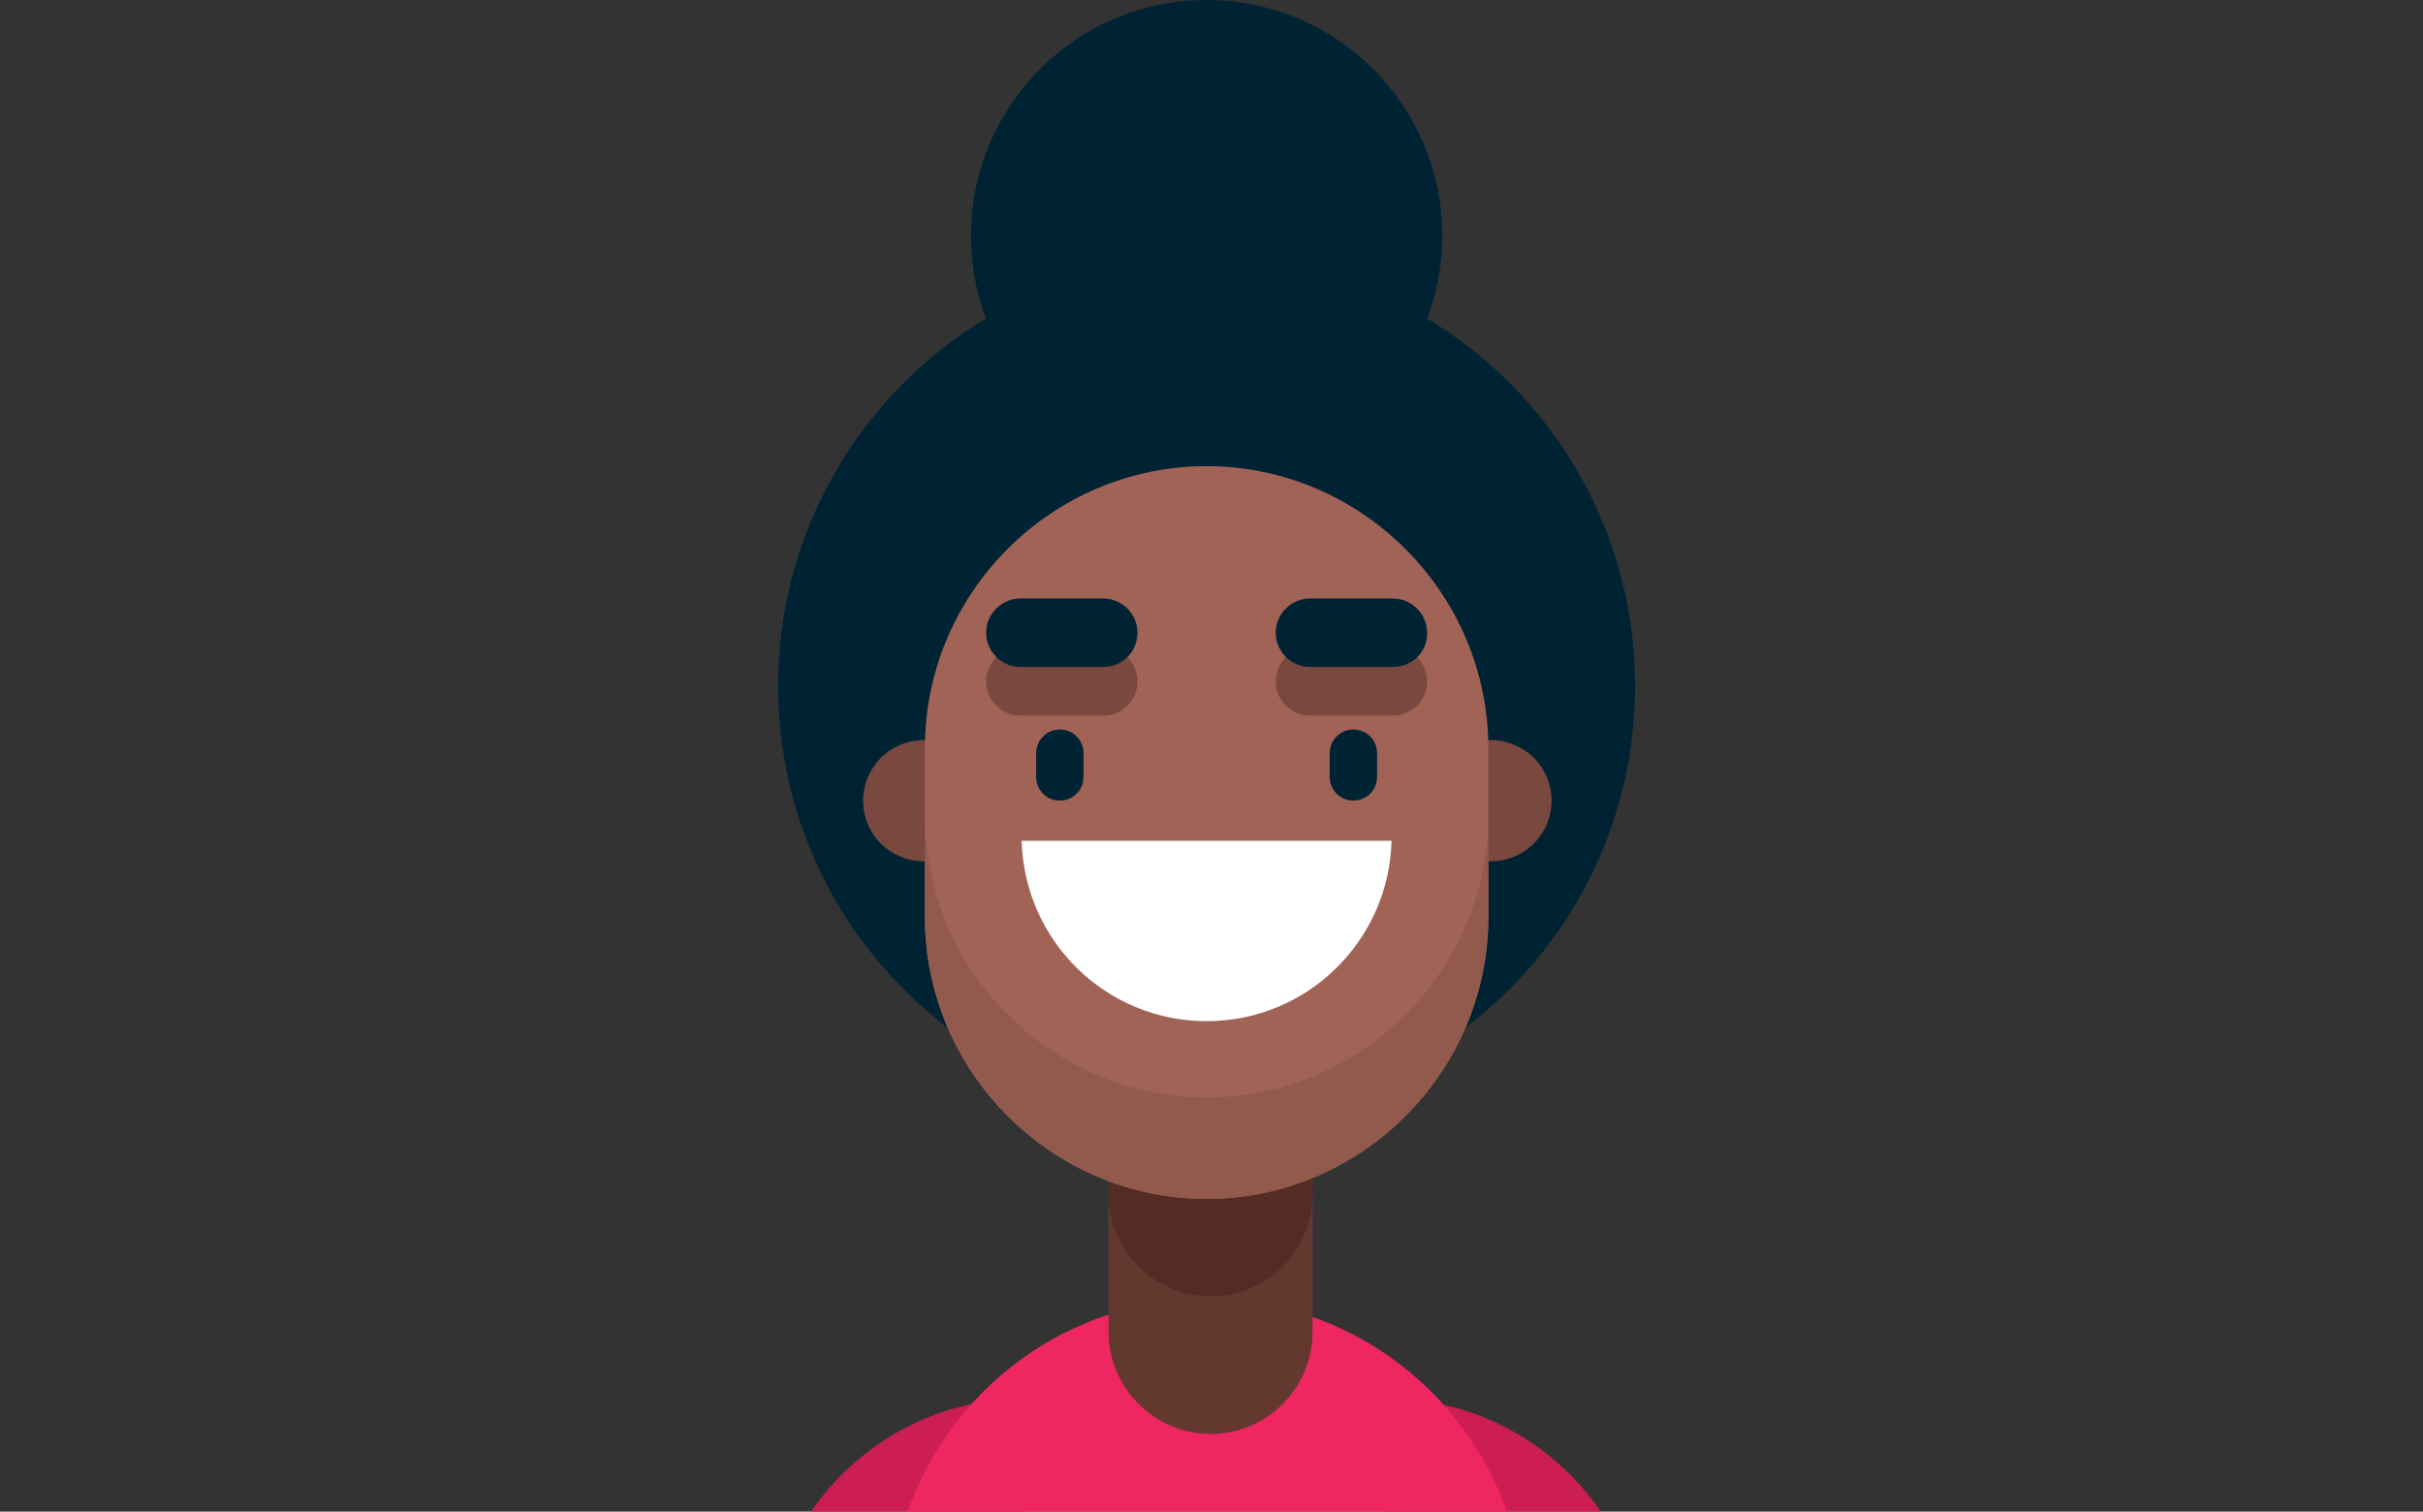 <svg width="218" height="136" viewBox="0 0 218 136" fill="none" xmlns="http://www.w3.org/2000/svg">
<rect x="0" y="0" width="218" height="136" fill="#333333" stroke="none"/>
<g clip-path="url(#clip0)">
<path d="M92.274 125.813C79.365 125.813 68.883 136.297 68.883 149.21V178.294H92.274V125.813Z" fill="#CC1E53"/>
<path d="M124.726 125.813C137.636 125.813 148.117 136.297 148.117 149.21V178.294H124.726V125.813Z" fill="#CC1E53"/>
<path d="M137.162 145.419C137.162 129.663 124.371 116.869 108.618 116.869C92.985 116.869 80.312 129.426 80.075 145.005H79.897V156.555H136.984V145.36H137.162V145.419Z" fill="#EE2761"/>
<path d="M108.559 42.411C120.268 42.411 129.759 32.917 129.759 21.206C129.759 9.494 120.268 0 108.559 0C96.851 0 87.359 9.494 87.359 21.206C87.359 32.917 96.851 42.411 108.559 42.411Z" fill="#002334"/>
<path d="M108.559 100.283C129.85 100.283 147.11 83.019 147.11 61.722C147.11 40.425 129.85 23.16 108.559 23.16C87.268 23.16 70.008 40.425 70.008 61.722C70.008 83.019 87.268 100.283 108.559 100.283Z" fill="#002334"/>
<path d="M85.189 77.075C87.969 75.923 89.289 72.735 88.138 69.954C86.986 67.174 83.799 65.853 81.019 67.005C78.24 68.157 76.919 71.345 78.071 74.125C79.222 76.906 82.409 78.226 85.189 77.075Z" fill="#79483E"/>
<path d="M136.236 77.069C139.016 75.918 140.336 72.73 139.184 69.949C138.033 67.168 134.846 65.848 132.066 67C129.286 68.151 127.966 71.339 129.117 74.12C130.269 76.901 133.456 78.221 136.236 77.069Z" fill="#79483E"/>
<path d="M108.915 129.012C103.881 129.012 99.736 124.865 99.736 119.83V101.764C99.736 96.729 103.881 92.583 108.915 92.583C113.948 92.583 118.093 96.729 118.093 101.764V119.83C118.093 124.865 114.007 129.012 108.915 129.012Z" fill="#63382F"/>
<path d="M108.915 116.632C103.881 116.632 99.736 112.485 99.736 107.45V89.384C99.736 84.349 103.881 80.203 108.915 80.203C113.948 80.203 118.093 84.349 118.093 89.384V107.45C118.093 112.544 114.007 116.632 108.915 116.632Z" fill="#532C24"/>
<path d="M108.559 107.865C94.643 107.865 83.214 96.433 83.214 82.513V67.29C83.214 53.31 94.643 41.938 108.559 41.938C122.476 41.938 133.905 53.37 133.905 67.29V82.513C133.905 96.433 122.476 107.865 108.559 107.865Z" fill="#A16356"/>
<path d="M108.559 98.743C94.643 98.743 83.214 87.311 83.214 73.391V82.513C83.214 96.433 94.643 107.865 108.559 107.865C122.476 107.865 133.905 96.433 133.905 82.513V73.391C133.905 87.311 122.476 98.743 108.559 98.743Z" fill="#92594D"/>
<path d="M91.919 75.642C92.156 84.645 99.499 91.872 108.559 91.872C117.62 91.872 124.963 84.645 125.2 75.642H91.919Z" fill="white"/>
<path d="M99.262 64.387H91.8C90.083 64.387 88.721 62.966 88.721 61.307C88.721 59.589 90.142 58.227 91.8 58.227H99.262C100.979 58.227 102.341 59.648 102.341 61.307C102.341 62.966 100.979 64.387 99.262 64.387Z" fill="#79483E"/>
<path d="M99.262 60.004H91.8C90.083 60.004 88.721 58.582 88.721 56.924C88.721 55.206 90.142 53.844 91.8 53.844H99.262C100.979 53.844 102.341 55.265 102.341 56.924C102.341 58.642 100.979 60.004 99.262 60.004Z" fill="#002334"/>
<path d="M125.318 64.387H117.857C116.139 64.387 114.777 62.966 114.777 61.307C114.777 59.589 116.198 58.227 117.857 58.227H125.318C127.035 58.227 128.397 59.648 128.397 61.307C128.457 62.966 127.035 64.387 125.318 64.387Z" fill="#79483E"/>
<path d="M125.318 60.004H117.857C116.139 60.004 114.777 58.582 114.777 56.924C114.777 55.206 116.198 53.844 117.857 53.844H125.318C127.035 53.844 128.397 55.265 128.397 56.924C128.457 58.642 127.035 60.004 125.318 60.004Z" fill="#002334"/>
<path d="M95.353 72.028C94.169 72.028 93.222 71.081 93.222 69.896V67.764C93.222 66.579 94.169 65.631 95.353 65.631C96.538 65.631 97.485 66.579 97.485 67.764V69.896C97.485 71.081 96.538 72.028 95.353 72.028Z" fill="#002334"/>
<path d="M121.765 72.028C120.581 72.028 119.633 71.081 119.633 69.896V67.764C119.633 66.579 120.581 65.631 121.765 65.631C122.949 65.631 123.897 66.579 123.897 67.764V69.896C123.897 71.081 122.949 72.028 121.765 72.028Z" fill="#002334"/>
</g>
<defs>
<clipPath id="clip0">
<rect width="218" height="136" fill="white"/>
</clipPath>
</defs>
</svg>
